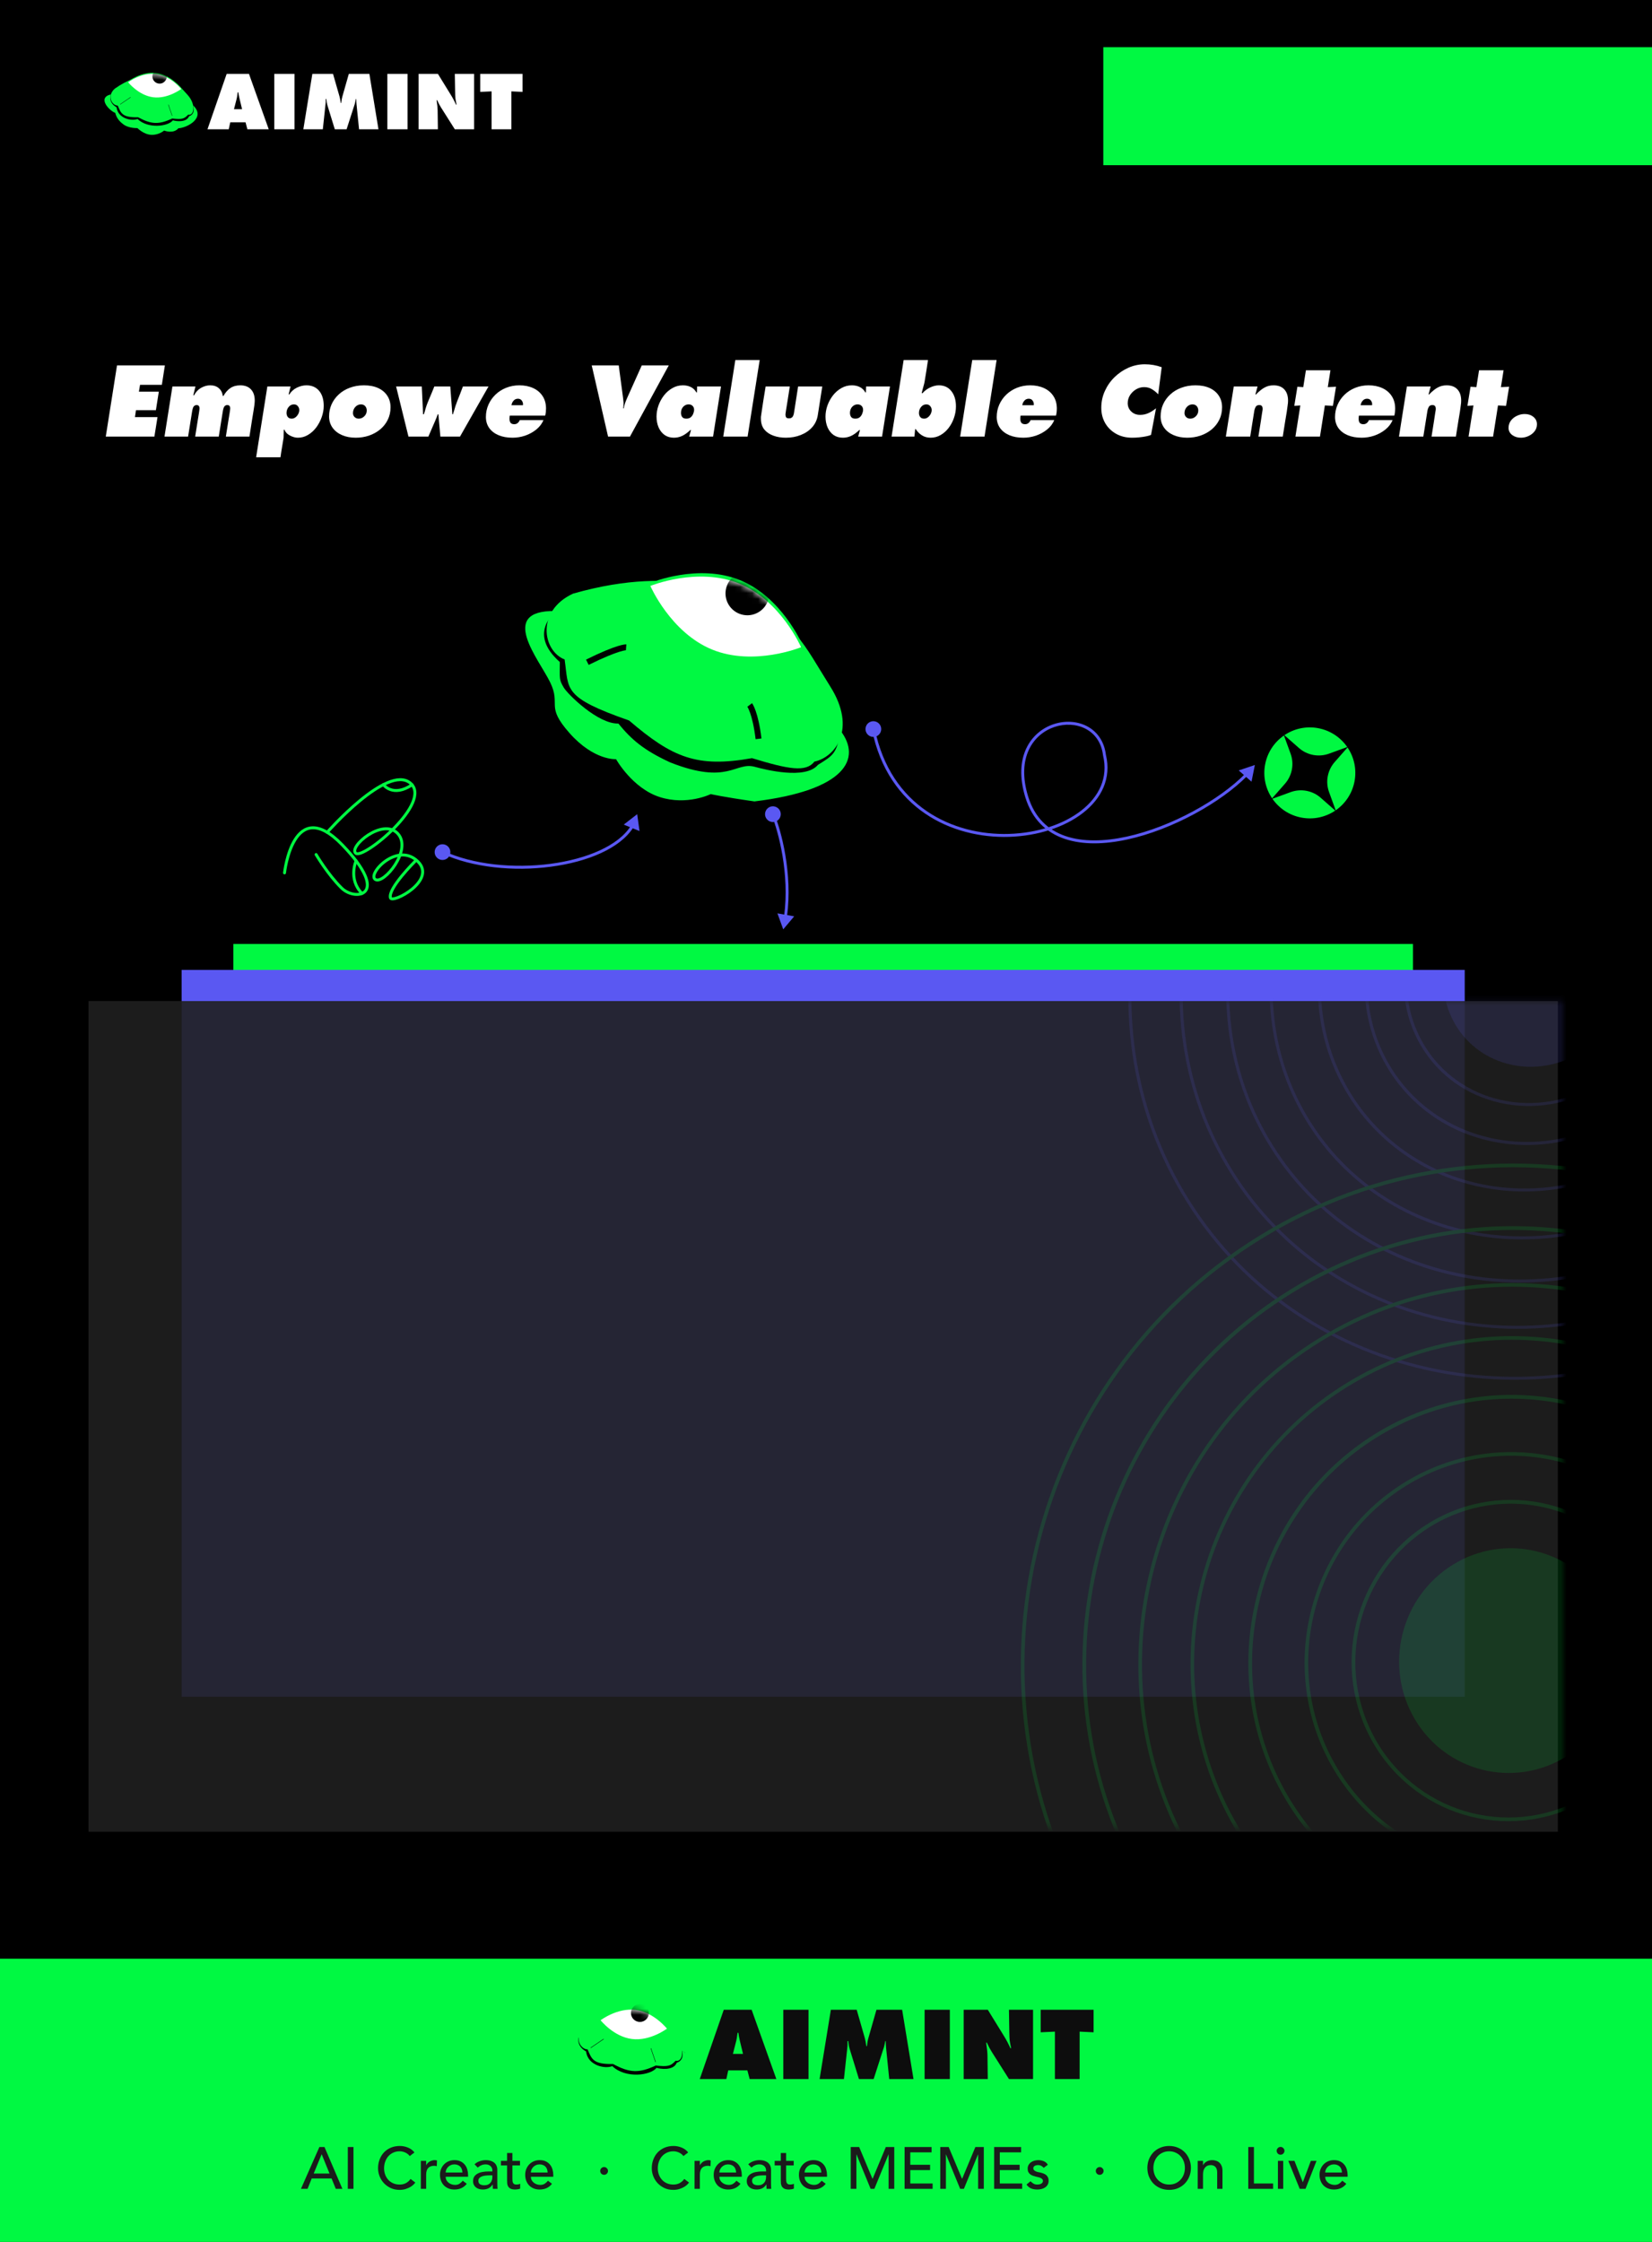 <svg width="280" height="380" viewBox="0 0 280 380" fill="none" xmlns="http://www.w3.org/2000/svg">
<g clip-path="url(#clip0_6710_33753)">
<rect width="280" height="380" fill="black"/>
<g clip-path="url(#clip1_6710_33753)">
<path d="M98.352 103.382L90.98 105.11L94.295 116.525C94.295 116.525 105.179 127.917 106.133 128.171C107.087 128.426 123.83 134.07 124.701 133.753C125.571 133.436 136.094 132.619 137.454 132.238C138.813 131.857 144.256 129.454 143.713 128.688C142.793 127.396 144.614 126.174 142.331 124.535C139.528 122.522 130.91 116.074 125.716 114.61C120.522 113.147 112.459 112.083 107.722 108.625C102.985 105.167 98.349 103.381 98.349 103.381L98.352 103.382Z" fill="black"/>
<path d="M94.065 103.564C94.575 103.57 89.105 107.104 94.885 112.213C94.87 115.128 94.748 115.177 95.557 116.548C96.216 117.666 101.356 122.75 104.806 122.639C107.032 125.355 109.069 127.136 113.581 129.223C123.45 133.123 124.616 129.069 127.923 129.973C129.651 130.446 136.513 132.195 138.629 129.646C141.224 128.029 141.837 127.761 142.449 123.837C146.083 128.569 143.38 133.949 127.875 135.839C122.583 135.091 120.464 134.599 120.464 134.599C120.464 134.599 116.461 136.587 111.816 135.1C107.17 133.612 104.415 128.68 104.415 128.68C104.415 128.68 100.699 128.96 96.535 124.264C92.371 119.567 95.147 119.564 93.246 115.65C91.344 111.737 84.332 103.449 94.065 103.566L94.065 103.564Z" fill="#00F942"/>
<path d="M126.044 101.956C124.377 101.362 115.777 95.328 97.142 100.613C90.821 103.524 91.959 110.313 95.697 111.781C96.447 116.932 95.294 118.157 106.625 122.124C114.021 128.458 118.169 130.154 127.458 128.506C133.677 130.4 136.601 130.944 138.04 129.088C141.535 128.37 145.286 123.593 140.726 116.365C136.165 109.137 134.736 105.056 126.046 101.957L126.044 101.956Z" fill="#00F942"/>
<path d="M106.123 109.721C106.123 109.721 104.848 109.625 99.55 112.251" stroke="black" stroke-miterlimit="10"/>
<path d="M127.067 119.489C127.067 119.489 128.025 120.762 128.565 125.23" stroke="black" stroke-miterlimit="10"/>
<path d="M135.927 109.129C135.927 109.129 127.93 112.403 120.876 109.535C113.822 106.667 110.383 98.741 110.383 98.741C110.383 98.741 118.379 95.467 125.433 98.335C132.487 101.203 135.927 109.129 135.927 109.129Z" fill="#00F942"/>
<path d="M135.774 109.702C135.774 109.702 127.777 112.976 120.723 110.108C113.669 107.24 110.23 99.314 110.23 99.314C110.23 99.314 118.226 96.04 125.28 98.908C132.335 101.776 135.774 109.702 135.774 109.702Z" fill="white"/>
<mask id="mask0_6710_33753" style="mask-type:luminance" maskUnits="userSpaceOnUse" x="110" y="97" width="26" height="15">
<path d="M135.774 109.702C135.774 109.702 127.777 112.976 120.723 110.108C113.669 107.24 110.23 99.314 110.23 99.314C110.23 99.314 118.226 96.04 125.28 98.908C132.335 101.776 135.774 109.702 135.774 109.702Z" fill="white"/>
</mask>
<g mask="url(#mask0_6710_33753)">
<path d="M125.718 104.163C127.695 104.69 129.724 103.516 130.251 101.541C130.778 99.565 129.603 97.537 127.626 97.009C125.649 96.482 123.619 97.656 123.092 99.631C122.566 101.607 123.741 103.635 125.718 104.163Z" fill="black"/>
</g>
</g>
<g clip-path="url(#clip2_6710_33753)">
<path d="M217.62 124.662L218.744 127.75C219.38 129.498 219.012 131.453 217.784 132.85L215.613 135.318C214.517 133.694 214.035 131.655 214.426 129.578C214.817 127.501 216.008 125.777 217.619 124.663L217.62 124.662Z" fill="#00F942"/>
<path d="M225.258 127.745C223.51 128.381 221.554 128.012 220.158 126.784L217.69 124.614C219.314 123.517 221.353 123.035 223.43 123.426C225.507 123.818 227.232 125.008 228.346 126.62L225.258 127.745Z" fill="#00F942"/>
<path d="M225.263 134.258C224.627 132.51 224.995 130.555 226.224 129.158L228.394 126.69C229.49 128.314 229.973 130.353 229.581 132.431C229.19 134.509 228 136.232 226.388 137.346L225.263 134.258Z" fill="#00F942"/>
<path d="M218.749 134.264C220.497 133.628 222.453 133.996 223.85 135.224L226.317 137.395C224.694 138.491 222.655 138.973 220.578 138.582C218.5 138.191 216.777 137 215.663 135.389L218.751 134.264L218.749 134.264Z" fill="#00F942"/>
</g>
<path d="M73.667 144.432C73.667 145.169 74.264 145.766 75 145.766C75.736 145.766 76.333 145.169 76.333 144.432C76.333 143.696 75.736 143.099 75 143.099C74.264 143.099 73.667 143.696 73.667 144.432ZM108 138L105.719 139.77L108.393 140.86L108 138ZM74.894 144.659C80.088 147.08 87.096 147.734 93.341 146.914C96.466 146.504 99.412 145.723 101.853 144.602C104.291 143.482 106.247 142.014 107.362 140.216L106.938 139.953C105.893 141.636 104.034 143.051 101.644 144.148C99.258 145.243 96.363 146.013 93.276 146.418C87.096 147.229 80.19 146.576 75.106 144.206L74.894 144.659Z" fill="#5A58F2"/>
<path d="M131.392 136.726C130.688 136.509 129.942 136.904 129.726 137.608C129.509 138.312 129.904 139.058 130.608 139.275C131.312 139.491 132.058 139.096 132.274 138.392C132.491 137.689 132.096 136.943 131.392 136.726ZM132.751 157.526L134.609 155.316L131.766 154.812L132.751 157.526ZM130.768 138.094C131.933 140.976 133.857 148.106 132.896 155.277L133.392 155.344C134.368 148.062 132.418 140.842 131.232 137.907L130.768 138.094Z" fill="#5A58F2"/>
<path d="M48.224 147.95C48.224 147.95 49.692 134.581 58.016 143.212C66.341 151.843 60.264 152.832 57.925 150.55C55.587 148.269 53.575 144.845 53.575 144.845" stroke="#00F942" stroke-width="0.5" stroke-miterlimit="10" stroke-linecap="round"/>
<path d="M55.456 141.082C55.456 141.082 65.598 129.515 69.528 132.715C73.458 135.916 61.633 145.687 60.313 144.634C58.993 143.581 64.844 138.542 67.406 141.281C69.969 144.02 65.005 149.993 63.608 149.066C62.21 148.138 67.361 142.593 70.825 146.026C74.096 149.267 66.49 153.205 66.183 152.198C65.699 150.615 70.315 146.031 70.315 146.031" stroke="#00F942" stroke-width="0.5" stroke-miterlimit="10" stroke-linecap="round"/>
<path d="M60.357 145.91C60.357 145.91 58.962 148.994 61.35 151.442" stroke="#00F942" stroke-width="0.5" stroke-miterlimit="10" stroke-linecap="round"/>
<path d="M64.979 132.996C64.979 132.996 66.576 135.225 69.843 133.026" stroke="#00F942" stroke-width="0.5" stroke-miterlimit="10" stroke-linecap="round"/>
<path d="M212.689 129.665L209.955 130.587L212.121 132.496L212.689 129.665ZM174.032 135.104L173.794 135.178L173.794 135.178L174.032 135.104ZM187.2 127.999L186.952 128.029L186.954 128.043L186.957 128.057L187.2 127.999ZM149.306 123.954C149.513 123.247 149.109 122.506 148.402 122.298C147.696 122.09 146.955 122.494 146.748 123.2C146.54 123.907 146.944 124.648 147.651 124.856C148.357 125.064 149.098 124.66 149.306 123.954ZM211.024 131.179C206.693 135.563 198.578 140.145 190.988 141.801C187.195 142.629 183.56 142.72 180.605 141.713C177.664 140.712 175.38 138.619 174.271 135.03L173.794 135.178C174.951 138.923 177.355 141.135 180.444 142.187C183.519 143.234 187.255 143.128 191.095 142.29C198.774 140.614 206.977 135.987 211.38 131.53L211.024 131.179ZM174.271 135.03C173.239 131.689 173.473 129.038 174.392 127.079C175.312 125.12 176.928 123.829 178.707 123.229C180.488 122.627 182.421 122.72 183.968 123.513C185.507 124.302 186.682 125.791 186.952 128.029L187.448 127.969C187.159 125.569 185.885 123.934 184.196 123.068C182.515 122.206 180.44 122.115 178.546 122.755C176.649 123.396 174.922 124.774 173.94 126.866C172.957 128.96 172.732 131.743 173.794 135.178L174.271 135.03ZM186.957 128.057C187.861 131.812 186.275 135.046 183.255 137.396C180.227 139.751 175.772 141.202 171.019 141.346C166.269 141.49 161.244 140.328 157.079 137.488C152.919 134.651 149.602 130.131 148.272 123.528L147.782 123.626C149.137 130.354 152.527 134.989 156.798 137.901C161.064 140.811 166.197 141.993 171.034 141.846C175.869 141.699 180.433 140.225 183.562 137.791C186.697 135.352 188.404 131.932 187.443 127.94L186.957 128.057Z" fill="#5A58F2"/>
<rect x="39.553" y="160" width="199.936" height="112.64" fill="#00F942"/>
<rect x="30.784" y="164.4" width="217.474" height="123.2" fill="#5A58F2"/>
<g filter="url(#filter0_b_6710_33753)">
<rect x="15" y="169.68" width="249.043" height="140.8" fill="#202020" fill-opacity="0.9"/>
</g>
<mask id="mask1_6710_33753" style="mask-type:alpha" maskUnits="userSpaceOnUse" x="15" y="169" width="250" height="141">
<rect x="15.877" y="169.68" width="249.123" height="140" fill="#958080" fill-opacity="0.9"/>
</mask>
<g mask="url(#mask1_6710_33753)">
<g opacity="0.15">
<path d="M226.129 107.528C193.058 127.898 181.445 170.396 200.244 202.253C219.044 234.111 261.251 243.458 294.323 223.088C327.395 202.718 339.008 160.221 320.208 128.363C301.409 96.506 259.21 87.153 226.129 107.528ZM294.074 222.665C261.244 242.887 219.354 233.602 200.697 201.986C182.04 170.37 193.554 128.181 226.384 107.96C259.214 87.739 301.098 97.014 319.76 128.639C338.422 160.263 326.898 202.436 294.068 222.657L294.074 222.665Z" fill="#5D5DF9"/>
<path d="M230.426 114.809C201.518 132.614 191.37 169.752 207.802 197.598C224.235 225.444 261.119 233.612 290.026 215.807C318.934 198.002 329.082 160.864 312.65 133.018C296.217 105.172 259.333 97.004 230.426 114.809ZM289.777 215.384C261.12 233.035 224.545 224.935 208.255 197.331C191.965 169.726 202.024 132.891 230.68 115.24C259.337 97.589 295.912 105.689 312.202 133.294C328.492 160.899 318.428 197.725 289.772 215.376L289.777 215.384Z" fill="#5D5DF9"/>
<path d="M234.33 121.427C209.21 136.899 200.382 169.177 214.667 193.382C228.951 217.588 261.003 224.687 286.132 209.209C311.26 193.732 320.079 161.459 305.795 137.253C291.51 113.047 259.458 105.949 234.33 121.427ZM285.872 208.769C260.994 224.092 229.251 217.062 215.109 193.098C200.968 169.134 209.702 137.172 234.579 121.849C259.457 106.526 291.2 113.556 305.342 137.52C319.484 161.485 310.749 193.446 285.872 208.769Z" fill="#5D5DF9"/>
<path d="M237.97 127.595C216.379 140.894 208.796 168.641 221.07 189.439C233.343 210.238 260.901 216.341 282.492 203.042C304.083 189.743 311.665 161.996 299.392 141.198C287.119 120.399 259.561 114.296 237.97 127.595ZM282.232 202.602C260.883 215.752 233.648 209.72 221.512 189.155C209.376 168.589 216.87 141.167 238.219 128.018C259.568 114.868 286.803 120.899 298.939 141.465C311.075 162.03 303.582 189.452 282.232 202.602Z" fill="#5D5DF9"/>
<path d="M242.002 134.425C224.324 145.313 218.117 168.026 228.166 185.054C238.215 202.083 260.773 207.079 278.45 196.19C296.128 185.302 302.334 162.59 292.285 145.561C282.237 128.532 259.679 123.537 242.002 134.425ZM278.201 195.768C260.765 206.507 238.525 201.574 228.619 184.787C218.713 168 224.834 145.599 242.261 134.865C259.688 124.131 281.937 129.058 291.843 145.845C301.749 162.632 295.628 185.034 278.201 195.768Z" fill="#5D5DF9"/>
<path d="M245.926 141.075C232.054 149.619 227.181 167.452 235.066 180.814C242.952 194.177 260.654 198.105 274.535 189.555C288.416 181.006 293.28 163.178 285.395 149.815C277.509 136.453 259.806 132.525 245.926 141.075ZM274.275 189.115C260.646 197.51 243.257 193.66 235.509 180.53C227.761 167.401 232.545 149.892 246.175 141.497C259.805 133.102 277.194 136.953 284.942 150.083C292.69 163.212 287.905 180.72 274.275 189.115Z" fill="#5D5DF9"/>
<path d="M249.206 146.631C238.513 153.217 234.761 166.95 240.839 177.249C246.917 187.549 260.556 190.57 271.248 183.984C281.941 177.398 285.693 163.666 279.615 153.366C273.537 143.066 259.898 140.045 249.206 146.631ZM270.999 183.561C260.557 189.993 247.227 187.041 241.292 176.982C235.356 166.924 239.024 153.503 249.466 147.071C259.907 140.64 273.237 143.592 279.172 153.65C285.108 163.709 281.44 177.13 270.999 183.561Z" fill="#5D5DF9"/>
<path d="M252.524 152.257C245.037 156.869 242.417 166.457 246.673 173.669C250.929 180.881 260.452 182.989 267.938 178.378C275.425 173.767 278.045 164.179 273.789 156.967C269.534 149.755 260.011 147.646 252.524 152.257Z" fill="#5D5DF9"/>
<path d="M213.386 209.5C174.16 233.672 161.3 285.623 184.721 325.298C208.143 364.972 259.119 377.587 298.344 353.416C337.57 329.245 350.43 277.293 327.009 237.618C303.587 197.944 252.611 185.329 213.386 209.5ZM298.034 352.889C259.095 376.884 208.503 364.355 185.253 324.97C162.002 285.586 174.764 234.032 213.703 210.037C252.642 186.043 303.228 198.561 326.478 237.946C349.728 277.33 336.966 328.884 298.027 352.879L298.034 352.889Z" fill="#00F942"/>
<path d="M218.738 218.568C184.451 239.696 173.213 285.095 193.686 319.774C214.158 354.453 258.705 365.477 292.991 344.349C327.278 323.222 338.516 277.822 318.044 243.143C297.571 208.464 253.025 197.44 218.738 218.568ZM292.68 343.823C258.691 364.768 214.518 353.836 194.223 319.458C173.928 285.08 185.072 240.061 219.061 219.116C253.051 198.172 297.224 209.103 317.519 243.481C337.813 277.86 326.67 322.878 292.68 343.823Z" fill="#00F942"/>
<path d="M223.604 226.808C193.81 245.168 184.034 284.626 201.83 314.772C219.625 344.917 258.337 354.497 288.141 336.131C317.945 317.765 327.711 278.313 309.915 248.168C292.119 218.023 253.408 208.443 223.604 226.808ZM287.817 335.583C258.311 353.766 219.973 344.278 202.354 314.434C184.736 284.589 194.408 245.517 223.915 227.335C253.421 209.152 291.759 218.64 309.378 248.484C326.996 278.329 317.324 317.401 287.817 335.583Z" fill="#00F942"/>
<path d="M228.138 234.489C202.53 250.27 194.133 284.189 209.424 310.091C224.715 335.993 257.997 344.23 283.606 328.449C309.215 312.669 317.611 278.749 302.321 252.847C287.03 226.945 253.747 218.709 228.138 234.489ZM283.283 327.901C257.961 343.505 225.068 335.365 209.949 309.753C194.829 284.142 203.127 250.619 228.449 235.016C253.771 219.412 286.664 227.552 301.783 253.164C316.903 278.775 308.605 312.298 283.283 327.901Z" fill="#00F942"/>
<path d="M233.161 242.998C212.194 255.918 205.321 283.683 217.84 304.89C230.36 326.097 257.603 332.839 278.57 319.919C299.538 306.999 306.41 279.234 293.891 258.027C281.372 236.82 254.128 230.078 233.161 242.998ZM278.26 319.393C257.579 332.136 230.72 325.48 218.378 304.574C206.036 283.668 212.815 256.283 233.485 243.546C254.154 230.809 281.025 237.459 293.366 258.365C305.708 279.271 298.929 306.656 278.26 319.393Z" fill="#00F942"/>
<path d="M238.05 251.281C221.597 261.419 216.201 283.22 226.025 299.861C235.849 316.502 257.229 321.803 273.693 311.658C290.156 301.513 295.542 279.718 285.718 263.077C275.894 246.436 254.514 241.136 238.05 251.281ZM273.369 311.11C257.203 321.071 236.202 315.874 226.55 299.523C216.897 283.172 222.195 261.769 238.361 251.807C254.527 241.846 275.528 247.043 285.181 263.394C294.834 279.745 289.536 301.148 273.369 311.11Z" fill="#00F942"/>
<path d="M242.134 258.199C229.452 266.014 225.297 282.801 232.869 295.628C240.442 308.455 256.913 312.532 269.596 304.717C282.278 296.902 286.433 280.115 278.861 267.287C271.288 254.46 254.817 250.384 242.134 258.199ZM269.285 304.19C256.9 311.822 240.802 307.838 233.407 295.312C226.012 282.785 230.073 266.378 242.458 258.747C254.843 251.115 270.941 255.099 278.336 267.625C285.731 280.152 281.67 296.559 269.285 304.19Z" fill="#00F942"/>
<path d="M246.27 265.204C237.39 270.676 234.489 282.397 239.791 291.378C245.093 300.36 256.594 303.206 265.474 297.734C274.354 292.262 277.255 280.541 271.953 271.56C266.651 262.578 255.15 259.732 246.27 265.204Z" fill="#00F942"/>
</g>
</g>
<rect width="280" height="48" transform="translate(0 332)" fill="#00F942"/>
<g clip-path="url(#clip3_6710_33753)">
<path d="M99.646 344.53L97.427 345.717L99.468 349.102C99.468 349.102 103.938 351.829 104.266 351.829C104.594 351.829 110.454 352.208 110.706 352.032C110.958 351.855 114.267 350.691 114.671 350.452C115.074 350.213 116.616 348.974 116.375 348.775C115.97 348.439 116.45 347.89 115.576 347.559C114.504 347.152 111.185 345.818 109.392 345.794C107.599 345.769 104.919 346.118 103.102 345.413C101.285 344.708 99.644 344.53 99.644 344.53H99.646Z" fill="black"/>
<path d="M98.095 345.01C98.259 344.968 97.342 346.57 99.338 347.726C99.659 350.218 102.672 350.685 103.779 350.207C106.013 352.344 110.243 351.815 111.284 350.491C111.764 350.674 114.161 351.047 114.696 349.638C115.574 349.343 115.905 348.555 115.554 347.323C118.335 349.945 114.327 352.076 112.445 352.181C111.358 353.448 109.418 352.664 109.418 352.664C109.418 352.664 108.303 353.647 106.684 353.566C105.066 353.486 103.758 352.138 103.758 352.138C103.758 352.138 101.991 352.221 100.85 351.394C99.862 350.678 99.337 349.947 99.056 348.91C97.874 348.511 95.18 345.736 98.094 345.01H98.095Z" fill="#00F942"/>
<path d="M108.414 341.699C106.46 341.699 104.28 340.088 99.02 343.744C97.24 345.221 98.268 347.332 99.595 347.374C100.277 348.964 100.492 349.933 103.906 349.843C106.697 351.365 108.299 351.433 111.14 350.109C113.095 350.31 113.637 350.261 114.514 349.291C115.736 349.622 116.28 347.166 114.36 345.072C112.364 342.892 111.633 341.701 108.413 341.701L108.414 341.699Z" fill="#00F942"/>
<path d="M113.041 343.653C113.041 343.653 110.212 345.801 107.107 345.409C104.002 345.017 101.796 342.232 101.796 342.232C101.796 342.232 104.625 340.083 107.73 340.476C110.835 340.868 113.041 343.653 113.041 343.653Z" fill="#00F942"/>
<path d="M113.041 343.851C113.041 343.851 110.212 346 107.107 345.607C104.002 345.215 101.796 342.43 101.796 342.43C101.796 342.43 104.625 340.281 107.73 340.674C110.835 341.066 113.041 343.851 113.041 343.851Z" fill="white"/>
<mask id="mask2_6710_33753" style="mask-type:luminance" maskUnits="userSpaceOnUse" x="101" y="340" width="13" height="6">
<path d="M113.041 343.853C113.041 343.853 110.212 346.002 107.107 345.609C104.001 345.217 101.795 342.432 101.795 342.432C101.795 342.432 104.624 340.283 107.729 340.676C110.835 341.068 113.041 343.853 113.041 343.853Z" fill="white"/>
</mask>
<g mask="url(#mask2_6710_33753)">
<path d="M108.462 342.716C109.303 342.716 109.984 342.035 109.984 341.194C109.984 340.353 109.303 339.672 108.462 339.672C107.621 339.672 106.94 340.353 106.94 341.194C106.94 342.035 107.621 342.716 108.462 342.716Z" fill="black"/>
</g>
<path d="M102.296 345.576L100.087 347.08L100.128 347.141L102.337 345.636L102.296 345.576Z" fill="black"/>
<path d="M110.354 347.171L110.285 347.194L111.082 349.535L111.151 349.511L110.354 347.171Z" fill="black"/>
</g>
<g clip-path="url(#clip4_6710_33753)">
<path d="M123.43 350.924L123.111 352.395H118.604L122.672 340.652H127.395L131.584 352.395H127.06L126.673 350.924H123.43ZM124.222 348.136H125.935L125.392 345.881C125.278 345.393 125.197 344.954 125.152 344.565H125.005C124.931 345.195 124.861 345.634 124.798 345.881L124.222 348.136Z" fill="#0D0D0D"/>
<path d="M132.763 352.395V340.652H137.038V352.395H132.763Z" fill="#0D0D0D"/>
<path d="M138.914 352.395L140.825 340.652H145.203L146.58 345.452C146.666 345.744 146.751 346.201 146.839 346.82H146.942C146.987 346.293 147.068 345.836 147.183 345.452L148.551 340.652H152.905L154.831 352.395H150.718L150.185 347.13C150.151 346.781 150.131 346.39 150.124 345.96H150.047C149.951 346.471 149.879 346.804 149.831 346.959L148.076 352.395H145.581L143.997 347.243C143.912 346.968 143.84 346.541 143.781 345.96H143.653C143.657 346.426 143.653 346.734 143.635 346.889L143.041 352.395H138.912H138.914Z" fill="#0D0D0D"/>
<path d="M156.714 352.395V340.652H160.989V352.395H156.714Z" fill="#0D0D0D"/>
<path d="M163.338 352.395V340.652H167.424L170.151 345.083C170.587 345.787 170.954 346.482 171.251 347.164H171.379C171.247 346.568 171.163 346.118 171.13 345.814C171.1 345.551 171.08 345.071 171.069 344.376L171.008 340.652H175.094V352.395H171.008L168.074 347.758C167.811 347.346 167.541 346.835 167.266 346.226H167.145C167.289 347.173 167.363 347.895 167.368 348.395L167.419 352.395H163.333H163.338Z" fill="#0D0D0D"/>
<path d="M178.798 352.395V344.36L176.388 344.473V340.652H185.352V344.473L182.987 344.36V352.395H178.798Z" fill="#0D0D0D"/>
</g>
<path d="M55.85 368.41L54.53 365.16H54.51L53.17 368.41H55.85ZM54.13 363.92H55L58.03 371H56.91L56.2 369.25H52.83L52.13 371H51.01L54.13 363.92ZM58.951 363.92H59.911V371H58.951V363.92ZM69.447 365.45C69.247 365.19 68.994 364.99 68.687 364.85C68.381 364.71 68.064 364.64 67.737 364.64C67.337 364.64 66.974 364.717 66.647 364.87C66.327 365.017 66.051 365.22 65.817 365.48C65.591 365.74 65.414 366.047 65.287 366.4C65.161 366.747 65.097 367.12 65.097 367.52C65.097 367.893 65.157 368.247 65.277 368.58C65.397 368.913 65.571 369.207 65.797 369.46C66.024 369.713 66.301 369.913 66.627 370.06C66.954 370.207 67.324 370.28 67.737 370.28C68.144 370.28 68.501 370.197 68.807 370.03C69.114 369.863 69.374 369.63 69.587 369.33L70.397 369.94C70.344 370.013 70.251 370.12 70.117 370.26C69.984 370.393 69.807 370.53 69.587 370.67C69.367 370.803 69.101 370.92 68.787 371.02C68.481 371.127 68.124 371.18 67.717 371.18C67.157 371.18 66.651 371.073 66.197 370.86C65.751 370.647 65.367 370.367 65.047 370.02C64.734 369.673 64.494 369.283 64.327 368.85C64.161 368.41 64.077 367.967 64.077 367.52C64.077 366.973 64.167 366.47 64.347 366.01C64.527 365.543 64.777 365.143 65.097 364.81C65.424 364.47 65.814 364.207 66.267 364.02C66.721 363.833 67.221 363.74 67.767 363.74C68.234 363.74 68.691 363.83 69.137 364.01C69.591 364.19 69.961 364.467 70.247 364.84L69.447 365.45ZM71.328 366.26H72.228V366.99H72.248C72.308 366.863 72.388 366.75 72.488 366.65C72.588 366.543 72.698 366.453 72.818 366.38C72.945 366.307 73.082 366.25 73.228 366.21C73.375 366.163 73.522 366.14 73.668 366.14C73.815 366.14 73.948 366.16 74.068 366.2L74.028 367.17C73.955 367.15 73.882 367.133 73.808 367.12C73.735 367.107 73.662 367.1 73.588 367.1C73.148 367.1 72.812 367.223 72.578 367.47C72.345 367.717 72.228 368.1 72.228 368.62V371H71.328V366.26ZM78.374 368.24C78.367 368.04 78.334 367.857 78.274 367.69C78.221 367.523 78.137 367.38 78.024 367.26C77.91 367.133 77.767 367.037 77.594 366.97C77.427 366.897 77.231 366.86 77.004 366.86C76.784 366.86 76.581 366.903 76.394 366.99C76.214 367.07 76.061 367.177 75.934 367.31C75.807 367.443 75.707 367.593 75.634 367.76C75.567 367.92 75.534 368.08 75.534 368.24H78.374ZM75.534 368.96C75.534 369.167 75.577 369.357 75.664 369.53C75.757 369.697 75.877 369.84 76.024 369.96C76.171 370.08 76.341 370.173 76.534 370.24C76.727 370.307 76.927 370.34 77.134 370.34C77.414 370.34 77.657 370.277 77.864 370.15C78.07 370.017 78.26 369.843 78.434 369.63L79.114 370.15C78.614 370.797 77.914 371.12 77.014 371.12C76.641 371.12 76.3 371.057 75.994 370.93C75.694 370.803 75.437 370.63 75.224 370.41C75.017 370.183 74.857 369.92 74.744 369.62C74.63 369.313 74.574 368.983 74.574 368.63C74.574 368.277 74.634 367.95 74.754 367.65C74.88 367.343 75.05 367.08 75.264 366.86C75.484 366.633 75.744 366.457 76.044 366.33C76.344 366.203 76.671 366.14 77.024 366.14C77.444 366.14 77.797 366.213 78.084 366.36C78.377 366.507 78.617 366.7 78.804 366.94C78.99 367.173 79.124 367.44 79.204 367.74C79.29 368.033 79.334 368.333 79.334 368.64V368.96H75.534ZM82.971 368.72C82.757 368.72 82.537 368.733 82.311 368.76C82.091 368.78 81.887 368.823 81.701 368.89C81.52 368.957 81.371 369.05 81.251 369.17C81.137 369.29 81.081 369.443 81.081 369.63C81.081 369.903 81.171 370.1 81.35 370.22C81.537 370.34 81.787 370.4 82.1 370.4C82.347 370.4 82.557 370.36 82.731 370.28C82.904 370.193 83.044 370.083 83.15 369.95C83.257 369.817 83.334 369.67 83.38 369.51C83.427 369.343 83.451 369.18 83.451 369.02V368.72H82.971ZM80.43 366.84C80.684 366.607 80.977 366.433 81.311 366.32C81.644 366.2 81.977 366.14 82.311 366.14C82.657 366.14 82.954 366.183 83.201 366.27C83.454 366.357 83.66 366.473 83.82 366.62C83.981 366.767 84.097 366.937 84.171 367.13C84.251 367.317 84.29 367.513 84.29 367.72V370.14C84.29 370.307 84.294 370.46 84.3 370.6C84.307 370.74 84.317 370.873 84.331 371H83.531C83.51 370.76 83.501 370.52 83.501 370.28H83.481C83.281 370.587 83.044 370.803 82.77 370.93C82.497 371.057 82.18 371.12 81.82 371.12C81.6 371.12 81.391 371.09 81.191 371.03C80.99 370.97 80.814 370.88 80.66 370.76C80.514 370.64 80.397 370.493 80.311 370.32C80.224 370.14 80.18 369.933 80.18 369.7C80.18 369.393 80.247 369.137 80.38 368.93C80.52 368.723 80.707 368.557 80.941 368.43C81.18 368.297 81.457 368.203 81.77 368.15C82.091 368.09 82.43 368.06 82.79 368.06H83.451V367.86C83.451 367.74 83.427 367.62 83.38 367.5C83.334 367.38 83.264 367.273 83.171 367.18C83.077 367.08 82.96 367.003 82.82 366.95C82.68 366.89 82.514 366.86 82.32 366.86C82.147 366.86 81.994 366.877 81.861 366.91C81.734 366.943 81.617 366.987 81.51 367.04C81.404 367.087 81.307 367.143 81.221 367.21C81.134 367.277 81.05 367.34 80.971 367.4L80.43 366.84ZM88.136 367.04H86.846V369.19C86.846 369.323 86.849 369.457 86.856 369.59C86.863 369.717 86.886 369.833 86.926 369.94C86.973 370.04 87.039 370.123 87.126 370.19C87.219 370.25 87.353 370.28 87.526 370.28C87.633 370.28 87.743 370.27 87.856 370.25C87.969 370.23 88.073 370.193 88.166 370.14V370.96C88.059 371.02 87.919 371.06 87.746 371.08C87.579 371.107 87.449 371.12 87.356 371.12C87.009 371.12 86.739 371.073 86.546 370.98C86.359 370.88 86.219 370.753 86.126 370.6C86.039 370.447 85.986 370.277 85.966 370.09C85.953 369.897 85.946 369.703 85.946 369.51V367.04H84.906V366.26H85.946V364.93H86.846V366.26H88.136V367.04ZM92.817 368.24C92.811 368.04 92.777 367.857 92.717 367.69C92.664 367.523 92.581 367.38 92.467 367.26C92.354 367.133 92.21 367.037 92.037 366.97C91.871 366.897 91.674 366.86 91.447 366.86C91.227 366.86 91.024 366.903 90.837 366.99C90.657 367.07 90.504 367.177 90.377 367.31C90.251 367.443 90.15 367.593 90.077 367.76C90.01 367.92 89.977 368.08 89.977 368.24H92.817ZM89.977 368.96C89.977 369.167 90.02 369.357 90.107 369.53C90.201 369.697 90.32 369.84 90.467 369.96C90.614 370.08 90.784 370.173 90.977 370.24C91.171 370.307 91.371 370.34 91.577 370.34C91.857 370.34 92.1 370.277 92.307 370.15C92.514 370.017 92.704 369.843 92.877 369.63L93.557 370.15C93.057 370.797 92.357 371.12 91.457 371.12C91.084 371.12 90.744 371.057 90.437 370.93C90.137 370.803 89.88 370.63 89.667 370.41C89.46 370.183 89.3 369.92 89.187 369.62C89.074 369.313 89.017 368.983 89.017 368.63C89.017 368.277 89.077 367.95 89.197 367.65C89.324 367.343 89.494 367.08 89.707 366.86C89.927 366.633 90.187 366.457 90.487 366.33C90.787 366.203 91.114 366.14 91.467 366.14C91.887 366.14 92.24 366.213 92.527 366.36C92.82 366.507 93.061 366.7 93.247 366.94C93.434 367.173 93.567 367.44 93.647 367.74C93.734 368.033 93.777 368.333 93.777 368.64V368.96H89.977Z" fill="#1B1B1B"/>
<path d="M101.73 367.97C101.73 367.79 101.793 367.637 101.92 367.51C102.053 367.377 102.21 367.31 102.39 367.31C102.57 367.31 102.723 367.377 102.85 367.51C102.983 367.637 103.05 367.79 103.05 367.97C103.05 368.15 102.983 368.307 102.85 368.44C102.723 368.567 102.57 368.63 102.39 368.63C102.21 368.63 102.053 368.567 101.92 368.44C101.793 368.307 101.73 368.15 101.73 367.97Z" fill="#1B1B1B"/>
<path d="M115.84 365.45C115.64 365.19 115.387 364.99 115.08 364.85C114.773 364.71 114.457 364.64 114.13 364.64C113.73 364.64 113.367 364.717 113.04 364.87C112.72 365.017 112.443 365.22 112.21 365.48C111.983 365.74 111.807 366.047 111.68 366.4C111.553 366.747 111.49 367.12 111.49 367.52C111.49 367.893 111.55 368.247 111.67 368.58C111.79 368.913 111.963 369.207 112.19 369.46C112.417 369.713 112.693 369.913 113.02 370.06C113.347 370.207 113.717 370.28 114.13 370.28C114.537 370.28 114.893 370.197 115.2 370.03C115.507 369.863 115.767 369.63 115.98 369.33L116.79 369.94C116.737 370.013 116.643 370.12 116.51 370.26C116.377 370.393 116.2 370.53 115.98 370.67C115.76 370.803 115.493 370.92 115.18 371.02C114.873 371.127 114.517 371.18 114.11 371.18C113.55 371.18 113.043 371.073 112.59 370.86C112.143 370.647 111.76 370.367 111.44 370.02C111.127 369.673 110.887 369.283 110.72 368.85C110.553 368.41 110.47 367.967 110.47 367.52C110.47 366.973 110.56 366.47 110.74 366.01C110.92 365.543 111.17 365.143 111.49 364.81C111.817 364.47 112.207 364.207 112.66 364.02C113.113 363.833 113.613 363.74 114.16 363.74C114.627 363.74 115.083 363.83 115.53 364.01C115.983 364.19 116.353 364.467 116.64 364.84L115.84 365.45ZM117.721 366.26H118.621V366.99H118.641C118.701 366.863 118.781 366.75 118.881 366.65C118.981 366.543 119.091 366.453 119.211 366.38C119.338 366.307 119.474 366.25 119.621 366.21C119.768 366.163 119.914 366.14 120.061 366.14C120.208 366.14 120.341 366.16 120.461 366.2L120.421 367.17C120.348 367.15 120.274 367.133 120.201 367.12C120.128 367.107 120.054 367.1 119.981 367.1C119.541 367.1 119.204 367.223 118.971 367.47C118.738 367.717 118.621 368.1 118.621 368.62V371H117.721V366.26ZM124.766 368.24C124.76 368.04 124.726 367.857 124.666 367.69C124.613 367.523 124.53 367.38 124.416 367.26C124.303 367.133 124.16 367.037 123.986 366.97C123.82 366.897 123.623 366.86 123.396 366.86C123.176 366.86 122.973 366.903 122.786 366.99C122.606 367.07 122.453 367.177 122.326 367.31C122.2 367.443 122.1 367.593 122.026 367.76C121.96 367.92 121.926 368.08 121.926 368.24H124.766ZM121.926 368.96C121.926 369.167 121.97 369.357 122.056 369.53C122.15 369.697 122.27 369.84 122.416 369.96C122.563 370.08 122.733 370.173 122.926 370.24C123.12 370.307 123.32 370.34 123.526 370.34C123.806 370.34 124.05 370.277 124.256 370.15C124.463 370.017 124.653 369.843 124.826 369.63L125.506 370.15C125.006 370.797 124.306 371.12 123.406 371.12C123.033 371.12 122.693 371.057 122.386 370.93C122.086 370.803 121.83 370.63 121.616 370.41C121.41 370.183 121.25 369.92 121.136 369.62C121.023 369.313 120.966 368.983 120.966 368.63C120.966 368.277 121.026 367.95 121.146 367.65C121.273 367.343 121.443 367.08 121.656 366.86C121.876 366.633 122.136 366.457 122.436 366.33C122.736 366.203 123.063 366.14 123.416 366.14C123.836 366.14 124.19 366.213 124.476 366.36C124.77 366.507 125.01 366.7 125.196 366.94C125.383 367.173 125.516 367.44 125.596 367.74C125.683 368.033 125.726 368.333 125.726 368.64V368.96H121.926ZM129.363 368.72C129.15 368.72 128.93 368.733 128.703 368.76C128.483 368.78 128.28 368.823 128.093 368.89C127.913 368.957 127.763 369.05 127.643 369.17C127.53 369.29 127.473 369.443 127.473 369.63C127.473 369.903 127.563 370.1 127.743 370.22C127.93 370.34 128.18 370.4 128.493 370.4C128.74 370.4 128.95 370.36 129.123 370.28C129.296 370.193 129.436 370.083 129.543 369.95C129.65 369.817 129.726 369.67 129.773 369.51C129.82 369.343 129.843 369.18 129.843 369.02V368.72H129.363ZM126.823 366.84C127.076 366.607 127.37 366.433 127.703 366.32C128.036 366.2 128.37 366.14 128.703 366.14C129.05 366.14 129.346 366.183 129.593 366.27C129.846 366.357 130.053 366.473 130.213 366.62C130.373 366.767 130.49 366.937 130.563 367.13C130.643 367.317 130.683 367.513 130.683 367.72V370.14C130.683 370.307 130.686 370.46 130.693 370.6C130.7 370.74 130.71 370.873 130.723 371H129.923C129.903 370.76 129.893 370.52 129.893 370.28H129.873C129.673 370.587 129.436 370.803 129.163 370.93C128.89 371.057 128.573 371.12 128.213 371.12C127.993 371.12 127.783 371.09 127.583 371.03C127.383 370.97 127.206 370.88 127.053 370.76C126.906 370.64 126.79 370.493 126.703 370.32C126.616 370.14 126.573 369.933 126.573 369.7C126.573 369.393 126.64 369.137 126.773 368.93C126.913 368.723 127.1 368.557 127.333 368.43C127.573 368.297 127.85 368.203 128.163 368.15C128.483 368.09 128.823 368.06 129.183 368.06H129.843V367.86C129.843 367.74 129.82 367.62 129.773 367.5C129.726 367.38 129.656 367.273 129.563 367.18C129.47 367.08 129.353 367.003 129.213 366.95C129.073 366.89 128.906 366.86 128.713 366.86C128.54 366.86 128.386 366.877 128.253 366.91C128.126 366.943 128.01 366.987 127.903 367.04C127.796 367.087 127.7 367.143 127.613 367.21C127.526 367.277 127.443 367.34 127.363 367.4L126.823 366.84ZM134.529 367.04H133.239V369.19C133.239 369.323 133.242 369.457 133.249 369.59C133.255 369.717 133.279 369.833 133.319 369.94C133.365 370.04 133.432 370.123 133.519 370.19C133.612 370.25 133.745 370.28 133.919 370.28C134.025 370.28 134.135 370.27 134.249 370.25C134.362 370.23 134.465 370.193 134.559 370.14V370.96C134.452 371.02 134.312 371.06 134.139 371.08C133.972 371.107 133.842 371.12 133.749 371.12C133.402 371.12 133.132 371.073 132.939 370.98C132.752 370.88 132.612 370.753 132.519 370.6C132.432 370.447 132.379 370.277 132.359 370.09C132.345 369.897 132.339 369.703 132.339 369.51V367.04H131.299V366.26H132.339V364.93H133.239V366.26H134.529V367.04ZM139.21 368.24C139.203 368.04 139.17 367.857 139.11 367.69C139.056 367.523 138.973 367.38 138.86 367.26C138.746 367.133 138.603 367.037 138.43 366.97C138.263 366.897 138.066 366.86 137.84 366.86C137.62 366.86 137.416 366.903 137.23 366.99C137.05 367.07 136.896 367.177 136.77 367.31C136.643 367.443 136.543 367.593 136.47 367.76C136.403 367.92 136.37 368.08 136.37 368.24H139.21ZM136.37 368.96C136.37 369.167 136.413 369.357 136.5 369.53C136.593 369.697 136.713 369.84 136.86 369.96C137.006 370.08 137.176 370.173 137.37 370.24C137.563 370.307 137.763 370.34 137.97 370.34C138.25 370.34 138.493 370.277 138.7 370.15C138.906 370.017 139.096 369.843 139.27 369.63L139.95 370.15C139.45 370.797 138.75 371.12 137.85 371.12C137.476 371.12 137.136 371.057 136.83 370.93C136.53 370.803 136.273 370.63 136.06 370.41C135.853 370.183 135.693 369.92 135.58 369.62C135.466 369.313 135.41 368.983 135.41 368.63C135.41 368.277 135.47 367.95 135.59 367.65C135.716 367.343 135.886 367.08 136.1 366.86C136.32 366.633 136.58 366.457 136.88 366.33C137.18 366.203 137.506 366.14 137.86 366.14C138.28 366.14 138.633 366.213 138.92 366.36C139.213 366.507 139.453 366.7 139.64 366.94C139.826 367.173 139.96 367.44 140.04 367.74C140.126 368.033 140.17 368.333 140.17 368.64V368.96H136.37ZM144.19 363.92H145.62L147.87 369.28H147.91L150.14 363.92H151.57V371H150.61V365.18H150.59L148.2 371H147.56L145.17 365.18H145.15V371H144.19V363.92ZM153.322 363.92H157.892V364.82H154.282V366.93H157.642V367.83H154.282V370.1H158.072V371H153.322V363.92ZM159.365 363.92H160.795L163.045 369.28H163.085L165.315 363.92H166.745V371H165.785V365.18H165.765L163.375 371H162.735L160.345 365.18H160.325V371H159.365V363.92ZM168.498 363.92H173.068V364.82H169.458V366.93H172.818V367.83H169.458V370.1H173.248V371H168.498V363.92ZM176.901 367.45C176.795 367.317 176.661 367.207 176.501 367.12C176.348 367.027 176.158 366.98 175.931 366.98C175.718 366.98 175.531 367.027 175.371 367.12C175.218 367.207 175.141 367.337 175.141 367.51C175.141 367.65 175.185 367.763 175.271 367.85C175.365 367.937 175.471 368.007 175.591 368.06C175.718 368.113 175.851 368.153 175.991 368.18C176.131 368.207 176.251 368.23 176.351 368.25C176.545 368.297 176.725 368.353 176.891 368.42C177.065 368.487 177.211 368.573 177.331 368.68C177.458 368.787 177.555 368.917 177.621 369.07C177.695 369.223 177.731 369.41 177.731 369.63C177.731 369.897 177.675 370.127 177.561 370.32C177.448 370.507 177.301 370.66 177.121 370.78C176.941 370.9 176.735 370.987 176.501 371.04C176.275 371.093 176.045 371.12 175.811 371.12C175.418 371.12 175.071 371.06 174.771 370.94C174.478 370.82 174.215 370.6 173.981 370.28L174.661 369.72C174.808 369.867 174.971 369.997 175.151 370.11C175.331 370.223 175.551 370.28 175.811 370.28C175.925 370.28 176.038 370.27 176.151 370.25C176.271 370.223 176.375 370.187 176.461 370.14C176.555 370.087 176.628 370.023 176.681 369.95C176.741 369.87 176.771 369.78 176.771 369.68C176.771 369.547 176.728 369.437 176.641 369.35C176.561 369.263 176.461 369.197 176.341 369.15C176.228 369.097 176.105 369.057 175.971 369.03C175.845 368.997 175.731 368.97 175.631 368.95C175.438 368.903 175.255 368.85 175.081 368.79C174.908 368.73 174.755 368.65 174.621 368.55C174.488 368.45 174.381 368.323 174.301 368.17C174.221 368.017 174.181 367.827 174.181 367.6C174.181 367.353 174.231 367.14 174.331 366.96C174.438 366.773 174.575 366.62 174.741 366.5C174.915 366.38 175.108 366.29 175.321 366.23C175.541 366.17 175.761 366.14 175.981 366.14C176.301 366.14 176.608 366.2 176.901 366.32C177.195 366.44 177.428 366.64 177.601 366.92L176.901 367.45Z" fill="#1B1B1B"/>
<path d="M185.73 367.97C185.73 367.79 185.793 367.637 185.92 367.51C186.053 367.377 186.21 367.31 186.39 367.31C186.57 367.31 186.723 367.377 186.85 367.51C186.983 367.637 187.05 367.79 187.05 367.97C187.05 368.15 186.983 368.307 186.85 368.44C186.723 368.567 186.57 368.63 186.39 368.63C186.21 368.63 186.053 368.567 185.92 368.44C185.793 368.307 185.73 368.15 185.73 367.97Z" fill="#1B1B1B"/>
<path d="M198.16 370.28C198.567 370.28 198.933 370.207 199.26 370.06C199.587 369.907 199.867 369.703 200.1 369.45C200.333 369.197 200.513 368.9 200.64 368.56C200.767 368.213 200.83 367.847 200.83 367.46C200.83 367.073 200.767 366.71 200.64 366.37C200.513 366.023 200.333 365.723 200.1 365.47C199.867 365.217 199.587 365.017 199.26 364.87C198.933 364.717 198.567 364.64 198.16 364.64C197.753 364.64 197.387 364.717 197.06 364.87C196.733 365.017 196.453 365.217 196.22 365.47C195.987 365.723 195.807 366.023 195.68 366.37C195.553 366.71 195.49 367.073 195.49 367.46C195.49 367.847 195.553 368.213 195.68 368.56C195.807 368.9 195.987 369.197 196.22 369.45C196.453 369.703 196.733 369.907 197.06 370.06C197.387 370.207 197.753 370.28 198.16 370.28ZM198.16 371.18C197.62 371.18 197.123 371.087 196.67 370.9C196.217 370.707 195.827 370.443 195.5 370.11C195.18 369.777 194.927 369.383 194.74 368.93C194.56 368.477 194.47 367.987 194.47 367.46C194.47 366.933 194.56 366.443 194.74 365.99C194.927 365.537 195.18 365.143 195.5 364.81C195.827 364.477 196.217 364.217 196.67 364.03C197.123 363.837 197.62 363.74 198.16 363.74C198.7 363.74 199.197 363.837 199.65 364.03C200.103 364.217 200.49 364.477 200.81 364.81C201.137 365.143 201.39 365.537 201.57 365.99C201.757 366.443 201.85 366.933 201.85 367.46C201.85 367.987 201.757 368.477 201.57 368.93C201.39 369.383 201.137 369.777 200.81 370.11C200.49 370.443 200.103 370.707 199.65 370.9C199.197 371.087 198.7 371.18 198.16 371.18ZM203 366.26H203.9V366.99H203.92C204.034 366.737 204.23 366.533 204.51 366.38C204.79 366.22 205.114 366.14 205.48 366.14C205.707 366.14 205.924 366.177 206.13 366.25C206.344 366.317 206.527 366.423 206.68 366.57C206.84 366.717 206.967 366.907 207.06 367.14C207.154 367.367 207.2 367.637 207.2 367.95V371H206.3V368.2C206.3 367.98 206.27 367.793 206.21 367.64C206.15 367.48 206.07 367.353 205.97 367.26C205.87 367.16 205.754 367.09 205.62 367.05C205.494 367.003 205.36 366.98 205.22 366.98C205.034 366.98 204.86 367.01 204.7 367.07C204.54 367.13 204.4 367.227 204.28 367.36C204.16 367.487 204.067 367.65 204 367.85C203.934 368.05 203.9 368.287 203.9 368.56V371H203V366.26ZM211.57 363.92H212.53V370.1H215.78V371H211.57V363.92ZM216.386 364.56C216.386 364.38 216.449 364.227 216.576 364.1C216.709 363.967 216.866 363.9 217.046 363.9C217.226 363.9 217.379 363.967 217.506 364.1C217.639 364.227 217.706 364.38 217.706 364.56C217.706 364.74 217.639 364.897 217.506 365.03C217.379 365.157 217.226 365.22 217.046 365.22C216.866 365.22 216.709 365.157 216.576 365.03C216.449 364.897 216.386 364.74 216.386 364.56ZM216.596 366.26H217.496V371H216.596V366.26ZM218.358 366.26H219.398L220.818 369.89L222.178 366.26H223.138L221.278 371H220.288L218.358 366.26ZM227.448 368.24C227.441 368.04 227.408 367.857 227.348 367.69C227.295 367.523 227.211 367.38 227.098 367.26C226.985 367.133 226.841 367.037 226.668 366.97C226.501 366.897 226.305 366.86 226.078 366.86C225.858 366.86 225.655 366.903 225.468 366.99C225.288 367.07 225.135 367.177 225.008 367.31C224.881 367.443 224.781 367.593 224.708 367.76C224.641 367.92 224.608 368.08 224.608 368.24H227.448ZM224.608 368.96C224.608 369.167 224.651 369.357 224.738 369.53C224.831 369.697 224.951 369.84 225.098 369.96C225.245 370.08 225.415 370.173 225.608 370.24C225.801 370.307 226.001 370.34 226.208 370.34C226.488 370.34 226.731 370.277 226.938 370.15C227.145 370.017 227.335 369.843 227.508 369.63L228.188 370.15C227.688 370.797 226.988 371.12 226.088 371.12C225.715 371.12 225.375 371.057 225.068 370.93C224.768 370.803 224.511 370.63 224.298 370.41C224.091 370.183 223.931 369.92 223.818 369.62C223.705 369.313 223.648 368.983 223.648 368.63C223.648 368.277 223.708 367.95 223.828 367.65C223.955 367.343 224.125 367.08 224.338 366.86C224.558 366.633 224.818 366.457 225.118 366.33C225.418 366.203 225.745 366.14 226.098 366.14C226.518 366.14 226.871 366.213 227.158 366.36C227.451 366.507 227.691 366.7 227.878 366.94C228.065 367.173 228.198 367.44 228.278 367.74C228.365 368.033 228.408 368.333 228.408 368.64V368.96H224.608Z" fill="#1B1B1B"/>
<path d="M19.832 61.936H27.944L27.432 65.232H23.736L23.544 66.384H26.92L26.424 69.52H23.048L22.872 70.704H26.696L26.168 74H17.928L19.832 61.936ZM37.768 67.12H37.864C38.206 66.523 38.6 66.075 39.048 65.776C39.507 65.467 40.067 65.312 40.728 65.312C41.507 65.312 42.11 65.541 42.536 66C42.963 66.448 43.176 67.083 43.176 67.904C43.176 68.011 43.171 68.117 43.16 68.224C43.16 68.331 43.144 68.491 43.112 68.704C43.08 68.917 43.032 69.232 42.968 69.648C42.904 70.053 42.814 70.608 42.696 71.312C42.59 72.016 42.451 72.912 42.28 74H38.28C38.462 72.88 38.6 72.005 38.696 71.376C38.803 70.747 38.878 70.288 38.92 70C38.963 69.701 38.99 69.509 39 69.424C39.011 69.328 39.016 69.264 39.016 69.232C39.016 68.848 38.851 68.656 38.52 68.656C38.339 68.656 38.184 68.725 38.056 68.864C37.928 69.003 37.827 69.312 37.752 69.792L37.08 74H33.08C33.262 72.88 33.4 72.005 33.496 71.376C33.603 70.747 33.678 70.288 33.72 70C33.763 69.701 33.79 69.509 33.8 69.424C33.811 69.328 33.816 69.264 33.816 69.232C33.816 68.848 33.651 68.656 33.32 68.656C33.15 68.656 32.995 68.725 32.856 68.864C32.728 69.003 32.627 69.312 32.552 69.792L31.88 74H27.88L29.224 65.504H33.128L32.76 67.008H32.888C33.176 66.453 33.571 66.032 34.072 65.744C34.584 65.456 35.102 65.312 35.624 65.312C36.232 65.312 36.718 65.472 37.08 65.792C37.454 66.101 37.683 66.544 37.768 67.12ZM54.868 68.784C54.868 69.413 54.756 70.048 54.532 70.688C54.308 71.328 53.999 71.915 53.604 72.448C53.21 72.971 52.746 73.392 52.212 73.712C51.679 74.032 51.108 74.192 50.5 74.192C50.18 74.192 49.86 74.128 49.54 74C49.22 73.883 48.938 73.723 48.692 73.52C48.458 73.307 48.298 73.077 48.212 72.832H48.1C48.1 73.003 48.095 73.205 48.084 73.44C48.074 73.664 48.068 73.909 48.068 74.176C48.068 74.208 48.047 74.341 48.004 74.576C47.972 74.821 47.924 75.115 47.86 75.456C47.807 75.797 47.748 76.149 47.684 76.512C47.631 76.885 47.583 77.216 47.54 77.504H43.412L45.316 65.504H49.252L48.916 66.848H49.044C49.354 66.357 49.775 65.979 50.308 65.712C50.852 65.445 51.396 65.312 51.94 65.312C52.847 65.312 53.562 65.621 54.084 66.24C54.607 66.859 54.868 67.707 54.868 68.784ZM49.444 70.96C49.679 70.96 49.892 70.885 50.084 70.736C50.276 70.587 50.431 70.4 50.548 70.176C50.666 69.952 50.724 69.728 50.724 69.504C50.724 69.259 50.644 69.04 50.484 68.848C50.335 68.645 50.111 68.544 49.812 68.544C49.45 68.544 49.151 68.693 48.916 68.992C48.682 69.28 48.564 69.616 48.564 70C48.564 70.256 48.634 70.48 48.772 70.672C48.911 70.864 49.135 70.96 49.444 70.96ZM66.193 69.04C66.193 69.819 66.033 70.528 65.713 71.168C65.404 71.797 64.972 72.341 64.417 72.8C63.873 73.248 63.244 73.595 62.529 73.84C61.825 74.075 61.079 74.192 60.289 74.192C59.415 74.192 58.636 74.043 57.953 73.744C57.271 73.445 56.737 73.024 56.353 72.48C55.969 71.936 55.777 71.301 55.777 70.576C55.777 69.851 55.916 69.173 56.193 68.544C56.481 67.904 56.887 67.344 57.409 66.864C57.932 66.373 58.556 65.995 59.281 65.728C60.007 65.451 60.812 65.312 61.697 65.312C62.625 65.312 63.425 65.467 64.097 65.776C64.769 66.085 65.287 66.523 65.649 67.088C66.012 67.643 66.193 68.293 66.193 69.04ZM60.801 70.96C61.164 70.96 61.479 70.827 61.745 70.56C62.023 70.293 62.161 69.963 62.161 69.568C62.161 69.291 62.076 69.051 61.905 68.848C61.735 68.645 61.489 68.544 61.169 68.544C60.807 68.544 60.492 68.688 60.225 68.976C59.959 69.264 59.825 69.611 59.825 70.016C59.825 70.283 59.916 70.507 60.097 70.688C60.279 70.869 60.513 70.96 60.801 70.96ZM67.135 65.504H71.487L71.711 70.224H71.839C71.957 69.883 72.047 69.584 72.111 69.328C72.186 69.061 72.245 68.875 72.287 68.768C72.319 68.672 72.383 68.501 72.479 68.256C72.586 68.011 72.703 67.728 72.831 67.408C72.97 67.077 73.109 66.747 73.247 66.416C73.386 66.075 73.509 65.771 73.615 65.504H76.319L76.671 70.224H76.767C76.853 69.979 76.927 69.744 76.991 69.52C77.055 69.285 77.125 69.051 77.199 68.816C77.274 68.603 77.381 68.309 77.519 67.936C77.669 67.552 77.829 67.147 77.999 66.72C78.17 66.283 78.325 65.877 78.463 65.504H82.799L77.967 74H74.639L74.303 70.224H74.191C74.117 70.416 74.042 70.619 73.967 70.832C73.893 71.035 73.813 71.227 73.727 71.408C73.525 71.867 73.333 72.309 73.151 72.736C72.97 73.163 72.789 73.584 72.607 74H69.231L67.135 65.504ZM92.547 69.2C92.547 69.424 92.536 69.637 92.515 69.84C92.493 70.032 92.456 70.235 92.403 70.448H86.403C86.392 70.501 86.381 70.587 86.371 70.704C86.36 70.811 86.355 70.896 86.355 70.96C86.355 71.301 86.424 71.547 86.563 71.696C86.701 71.835 86.904 71.904 87.171 71.904C87.384 71.904 87.571 71.84 87.731 71.712C87.901 71.573 88.024 71.403 88.099 71.2H92.115C91.859 71.819 91.453 72.352 90.899 72.8C90.344 73.248 89.715 73.595 89.011 73.84C88.307 74.075 87.592 74.192 86.867 74.192C85.96 74.192 85.165 74.048 84.483 73.76C83.811 73.472 83.288 73.067 82.915 72.544C82.541 72.011 82.355 71.387 82.355 70.672C82.355 69.936 82.499 69.243 82.787 68.592C83.075 67.941 83.475 67.371 83.987 66.88C84.499 66.389 85.101 66.005 85.795 65.728C86.488 65.451 87.235 65.312 88.035 65.312C88.909 65.312 89.683 65.467 90.355 65.776C91.037 66.085 91.571 66.533 91.955 67.12C92.339 67.696 92.536 68.389 92.547 69.2ZM86.691 68.688H88.627C88.637 68.613 88.643 68.581 88.643 68.592C88.643 68.592 88.643 68.56 88.643 68.496C88.643 68.272 88.568 68.064 88.419 67.872C88.269 67.68 88.056 67.584 87.779 67.584C87.48 67.584 87.235 67.696 87.043 67.92C86.851 68.133 86.733 68.389 86.691 68.688ZM100.294 61.936H104.87L105.59 67.344C105.612 67.547 105.633 67.739 105.654 67.92C105.676 68.091 105.686 68.267 105.686 68.448C105.686 68.565 105.681 68.688 105.67 68.816C105.66 68.933 105.644 69.067 105.622 69.216H105.718C105.772 68.928 105.836 68.667 105.91 68.432C105.985 68.187 106.118 67.851 106.31 67.424L108.774 61.936H113.35L106.774 74H103.062L100.294 61.936ZM118.028 66.512H118.124L118.156 65.504H122.204L120.86 74H116.812L117.116 72.88H117.02C116.498 73.371 116.018 73.712 115.58 73.904C115.143 74.096 114.69 74.192 114.22 74.192C113.612 74.192 113.084 74.037 112.636 73.728C112.199 73.408 111.863 72.981 111.628 72.448C111.394 71.904 111.276 71.291 111.276 70.608C111.276 69.989 111.383 69.371 111.596 68.752C111.82 68.123 112.13 67.552 112.524 67.04C112.93 66.517 113.404 66.101 113.948 65.792C114.492 65.472 115.09 65.312 115.74 65.312C116.252 65.312 116.7 65.408 117.084 65.6C117.479 65.792 117.794 66.096 118.028 66.512ZM116.332 70.96C116.642 70.96 116.892 70.88 117.084 70.72C117.276 70.549 117.415 70.347 117.5 70.112C117.596 69.877 117.644 69.659 117.644 69.456C117.644 69.189 117.559 68.971 117.388 68.8C117.228 68.629 116.999 68.544 116.7 68.544C116.348 68.544 116.044 68.683 115.788 68.96C115.543 69.237 115.42 69.579 115.42 69.984C115.42 70.261 115.49 70.496 115.628 70.688C115.767 70.869 116.002 70.96 116.332 70.96ZM124.632 61.024H128.76L126.712 74H122.584L124.632 61.024ZM129.769 65.504H133.865C133.694 66.635 133.555 67.52 133.449 68.16C133.353 68.789 133.278 69.248 133.225 69.536C133.182 69.824 133.155 70.011 133.145 70.096C133.134 70.171 133.129 70.219 133.129 70.24C133.129 70.443 133.166 70.608 133.241 70.736C133.315 70.853 133.475 70.912 133.721 70.912C133.785 70.912 133.859 70.907 133.945 70.896C134.03 70.875 134.121 70.832 134.217 70.768C134.398 70.64 134.521 70.357 134.585 69.92L135.273 65.504H139.369L138.617 70.32C138.499 71.12 138.185 71.813 137.673 72.4C137.161 72.976 136.515 73.419 135.737 73.728C134.969 74.037 134.121 74.192 133.193 74.192C132.414 74.192 131.705 74.075 131.065 73.84C130.425 73.605 129.913 73.253 129.529 72.784C129.155 72.304 128.969 71.701 128.969 70.976C128.969 70.869 128.969 70.763 128.969 70.656C128.979 70.549 129.001 70.4 129.033 70.208C129.065 70.005 129.107 69.717 129.161 69.344C129.214 68.971 129.289 68.475 129.385 67.856C129.491 67.237 129.619 66.453 129.769 65.504ZM146.669 66.512H146.765L146.797 65.504H150.845L149.501 74H145.453L145.757 72.88H145.661C145.138 73.371 144.658 73.712 144.221 73.904C143.784 74.096 143.33 74.192 142.861 74.192C142.253 74.192 141.725 74.037 141.277 73.728C140.84 73.408 140.504 72.981 140.269 72.448C140.034 71.904 139.917 71.291 139.917 70.608C139.917 69.989 140.024 69.371 140.237 68.752C140.461 68.123 140.77 67.552 141.165 67.04C141.57 66.517 142.045 66.101 142.589 65.792C143.133 65.472 143.73 65.312 144.381 65.312C144.893 65.312 145.341 65.408 145.725 65.6C146.12 65.792 146.434 66.096 146.669 66.512ZM144.973 70.96C145.282 70.96 145.533 70.88 145.725 70.72C145.917 70.549 146.056 70.347 146.141 70.112C146.237 69.877 146.285 69.659 146.285 69.456C146.285 69.189 146.2 68.971 146.029 68.8C145.869 68.629 145.64 68.544 145.341 68.544C144.989 68.544 144.685 68.683 144.429 68.96C144.184 69.237 144.061 69.579 144.061 69.984C144.061 70.261 144.13 70.496 144.269 70.688C144.408 70.869 144.642 70.96 144.973 70.96ZM153.161 61.024H157.289C157.203 61.621 157.113 62.219 157.017 62.816C156.921 63.403 156.825 63.995 156.729 64.592C156.718 64.699 156.681 64.875 156.617 65.12C156.553 65.355 156.483 65.611 156.409 65.888C156.334 66.165 156.27 66.416 156.217 66.64H156.361C156.702 66.245 157.129 65.925 157.641 65.68C158.153 65.435 158.649 65.312 159.128 65.312C160.025 65.312 160.729 65.637 161.241 66.288C161.763 66.939 162.025 67.803 162.025 68.88C162.025 69.541 161.913 70.192 161.689 70.832C161.475 71.461 161.171 72.032 160.777 72.544C160.393 73.045 159.939 73.445 159.417 73.744C158.894 74.043 158.334 74.192 157.737 74.192C157.182 74.192 156.691 74.059 156.265 73.792C155.838 73.525 155.486 73.173 155.209 72.736H155.113L154.985 74H151.113L153.161 61.024ZM156.633 70.96C156.867 70.96 157.081 70.885 157.273 70.736C157.465 70.587 157.619 70.4 157.737 70.176C157.854 69.952 157.913 69.728 157.913 69.504C157.913 69.259 157.833 69.04 157.673 68.848C157.523 68.645 157.299 68.544 157.001 68.544C156.638 68.544 156.339 68.693 156.105 68.992C155.87 69.28 155.753 69.616 155.753 70C155.753 70.256 155.822 70.48 155.961 70.672C156.099 70.864 156.323 70.96 156.633 70.96ZM164.788 61.024H168.916L166.868 74H162.74L164.788 61.024ZM179.125 69.2C179.125 69.424 179.114 69.637 179.093 69.84C179.072 70.032 179.034 70.235 178.981 70.448H172.981C172.97 70.501 172.96 70.587 172.949 70.704C172.938 70.811 172.933 70.896 172.933 70.96C172.933 71.301 173.002 71.547 173.141 71.696C173.28 71.835 173.482 71.904 173.749 71.904C173.962 71.904 174.149 71.84 174.309 71.712C174.48 71.573 174.602 71.403 174.677 71.2H178.693C178.437 71.819 178.032 72.352 177.477 72.8C176.922 73.248 176.293 73.595 175.589 73.84C174.885 74.075 174.17 74.192 173.445 74.192C172.538 74.192 171.744 74.048 171.061 73.76C170.389 73.472 169.866 73.067 169.493 72.544C169.12 72.011 168.933 71.387 168.933 70.672C168.933 69.936 169.077 69.243 169.365 68.592C169.653 67.941 170.053 67.371 170.565 66.88C171.077 66.389 171.68 66.005 172.373 65.728C173.066 65.451 173.813 65.312 174.613 65.312C175.488 65.312 176.261 65.467 176.933 65.776C177.616 66.085 178.149 66.533 178.533 67.12C178.917 67.696 179.114 68.389 179.125 69.2ZM173.269 68.688H175.205C175.216 68.613 175.221 68.581 175.221 68.592C175.221 68.592 175.221 68.56 175.221 68.496C175.221 68.272 175.146 68.064 174.997 67.872C174.848 67.68 174.634 67.584 174.357 67.584C174.058 67.584 173.813 67.696 173.621 67.92C173.429 68.133 173.312 68.389 173.269 68.688ZM196.898 62.24L196.306 66.832C195.986 66.491 195.629 66.203 195.234 65.968C194.85 65.733 194.413 65.616 193.922 65.616C193.432 65.616 192.973 65.744 192.546 66C192.13 66.245 191.789 66.576 191.522 66.992C191.266 67.408 191.138 67.856 191.138 68.336C191.138 68.891 191.336 69.36 191.73 69.744C192.125 70.128 192.626 70.32 193.234 70.32C193.746 70.32 194.221 70.219 194.658 70.016C195.106 69.813 195.533 69.541 195.938 69.2L195.09 73.712C194.92 73.797 194.653 73.877 194.29 73.952C193.928 74.027 193.533 74.085 193.106 74.128C192.68 74.171 192.274 74.192 191.89 74.192C190.856 74.192 189.944 73.968 189.154 73.52C188.365 73.072 187.752 72.469 187.314 71.712C186.877 70.944 186.658 70.08 186.658 69.12C186.658 68.107 186.861 67.157 187.266 66.272C187.672 65.376 188.221 64.592 188.914 63.92C189.618 63.237 190.408 62.704 191.282 62.32C192.168 61.936 193.085 61.744 194.034 61.744C195.037 61.744 195.992 61.909 196.898 62.24ZM207.131 69.04C207.131 69.819 206.971 70.528 206.651 71.168C206.342 71.797 205.91 72.341 205.355 72.8C204.811 73.248 204.182 73.595 203.467 73.84C202.763 74.075 202.016 74.192 201.227 74.192C200.352 74.192 199.574 74.043 198.891 73.744C198.208 73.445 197.675 73.024 197.291 72.48C196.907 71.936 196.715 71.301 196.715 70.576C196.715 69.851 196.854 69.173 197.131 68.544C197.419 67.904 197.824 67.344 198.347 66.864C198.87 66.373 199.494 65.995 200.219 65.728C200.944 65.451 201.75 65.312 202.635 65.312C203.563 65.312 204.363 65.467 205.035 65.776C205.707 66.085 206.224 66.523 206.587 67.088C206.95 67.643 207.131 68.293 207.131 69.04ZM201.739 70.96C202.102 70.96 202.416 70.827 202.683 70.56C202.96 70.293 203.099 69.963 203.099 69.568C203.099 69.291 203.014 69.051 202.843 68.848C202.672 68.645 202.427 68.544 202.107 68.544C201.744 68.544 201.43 68.688 201.163 68.976C200.896 69.264 200.763 69.611 200.763 70.016C200.763 70.283 200.854 70.507 201.035 70.688C201.216 70.869 201.451 70.96 201.739 70.96ZM218.313 67.904C218.313 68.032 218.307 68.16 218.297 68.288C218.286 68.405 218.265 68.576 218.233 68.8C218.211 69.024 218.169 69.339 218.105 69.744C218.041 70.149 217.95 70.693 217.833 71.376C217.726 72.059 217.587 72.933 217.417 74H213.289C213.459 72.923 213.593 72.08 213.689 71.472C213.785 70.853 213.854 70.395 213.897 70.096C213.95 69.797 213.982 69.6 213.993 69.504C214.003 69.408 214.009 69.344 214.009 69.312C214.009 69.109 213.966 68.949 213.881 68.832C213.795 68.715 213.646 68.656 213.433 68.656C213.134 68.656 212.926 68.768 212.809 68.992C212.702 69.205 212.633 69.403 212.601 69.584L211.897 74H207.769L209.113 65.504H213.145L212.777 66.864H212.873C213.438 66.288 213.939 65.888 214.377 65.664C214.814 65.429 215.305 65.312 215.849 65.312C216.649 65.312 217.257 65.541 217.673 66C218.099 66.448 218.313 67.083 218.313 67.904ZM221.339 62.768H225.499L225.051 65.616L226.443 65.552L225.915 68.8L224.555 68.72L223.723 74H219.563L220.395 68.72L219.371 68.8L219.899 65.552L220.891 65.616L221.339 62.768ZM236.469 69.2C236.469 69.424 236.458 69.637 236.437 69.84C236.415 70.032 236.378 70.235 236.325 70.448H230.325C230.314 70.501 230.303 70.587 230.293 70.704C230.282 70.811 230.277 70.896 230.277 70.96C230.277 71.301 230.346 71.547 230.485 71.696C230.623 71.835 230.826 71.904 231.093 71.904C231.306 71.904 231.493 71.84 231.653 71.712C231.823 71.573 231.946 71.403 232.021 71.2H236.037C235.781 71.819 235.375 72.352 234.821 72.8C234.266 73.248 233.637 73.595 232.933 73.84C232.229 74.075 231.514 74.192 230.789 74.192C229.882 74.192 229.087 74.048 228.405 73.76C227.733 73.472 227.21 73.067 226.837 72.544C226.463 72.011 226.277 71.387 226.277 70.672C226.277 69.936 226.421 69.243 226.709 68.592C226.997 67.941 227.397 67.371 227.909 66.88C228.421 66.389 229.023 66.005 229.717 65.728C230.41 65.451 231.157 65.312 231.957 65.312C232.831 65.312 233.605 65.467 234.277 65.776C234.959 66.085 235.493 66.533 235.877 67.12C236.261 67.696 236.458 68.389 236.469 69.2ZM230.613 68.688H232.549C232.559 68.613 232.565 68.581 232.565 68.592C232.565 68.592 232.565 68.56 232.565 68.496C232.565 68.272 232.49 68.064 232.341 67.872C232.191 67.68 231.978 67.584 231.701 67.584C231.402 67.584 231.157 67.696 230.965 67.92C230.773 68.133 230.655 68.389 230.613 68.688ZM247.657 67.904C247.657 68.032 247.651 68.16 247.641 68.288C247.63 68.405 247.609 68.576 247.577 68.8C247.555 69.024 247.513 69.339 247.449 69.744C247.385 70.149 247.294 70.693 247.177 71.376C247.07 72.059 246.931 72.933 246.761 74H242.633C242.803 72.923 242.937 72.08 243.033 71.472C243.129 70.853 243.198 70.395 243.241 70.096C243.294 69.797 243.326 69.6 243.337 69.504C243.347 69.408 243.353 69.344 243.353 69.312C243.353 69.109 243.31 68.949 243.225 68.832C243.139 68.715 242.99 68.656 242.777 68.656C242.478 68.656 242.27 68.768 242.153 68.992C242.046 69.205 241.977 69.403 241.945 69.584L241.241 74H237.113L238.457 65.504H242.489L242.121 66.864H242.217C242.782 66.288 243.283 65.888 243.721 65.664C244.158 65.429 244.649 65.312 245.193 65.312C245.993 65.312 246.601 65.541 247.017 66C247.443 66.448 247.657 67.083 247.657 67.904ZM250.683 62.768H254.843L254.395 65.616L255.786 65.552L255.259 68.8L253.899 68.72L253.067 74H248.907L249.739 68.72L248.715 68.8L249.243 65.552L250.235 65.616L250.683 62.768ZM260.5 71.92C260.5 72.368 260.367 72.763 260.1 73.104C259.834 73.445 259.492 73.712 259.076 73.904C258.66 74.096 258.228 74.192 257.78 74.192C257.204 74.192 256.708 74.037 256.292 73.728C255.887 73.408 255.684 73.008 255.684 72.528C255.684 72.059 255.818 71.648 256.084 71.296C256.351 70.944 256.692 70.672 257.108 70.48C257.524 70.277 257.962 70.176 258.42 70.176C259.007 70.176 259.498 70.336 259.892 70.656C260.298 70.976 260.5 71.397 260.5 71.92Z" fill="white"/>
<g clip-path="url(#clip5_6710_33753)">
<path d="M19.999 15.624L18.223 16.574L19.856 19.281C19.856 19.281 23.433 21.463 23.695 21.463C23.957 21.463 28.645 21.766 28.846 21.625C29.048 21.484 31.695 20.553 32.018 20.361C32.341 20.17 33.574 19.179 33.382 19.02C33.057 18.751 33.442 18.312 32.742 18.047C31.885 17.721 29.23 16.655 27.796 16.635C26.361 16.615 24.217 16.894 22.764 16.33C21.31 15.766 19.997 15.624 19.997 15.624H19.999Z" fill="black"/>
<path d="M18.758 16.008C18.889 15.974 18.155 17.255 19.752 18.181C20.009 20.174 22.42 20.548 23.305 20.166C25.092 21.875 28.476 21.452 29.309 20.393C29.693 20.539 31.611 20.837 32.039 19.71C32.741 19.474 33.006 18.844 32.725 17.858C34.95 19.956 31.744 21.66 30.238 21.744C29.368 22.758 27.816 22.131 27.816 22.131C27.816 22.131 26.924 22.917 25.629 22.853C24.335 22.788 23.288 21.71 23.288 21.71C23.288 21.71 21.875 21.776 20.962 21.115C20.171 20.542 19.751 19.957 19.527 19.127C18.581 18.809 16.425 16.589 18.757 16.008H18.758Z" fill="#00F942"/>
<path d="M27.013 13.359C25.45 13.359 23.706 12.07 19.498 14.995C18.073 16.177 18.896 17.865 19.958 17.899C20.503 19.171 20.676 19.946 23.407 19.874C25.639 21.092 26.921 21.146 29.194 20.086C30.758 20.247 31.192 20.208 31.893 19.432C32.871 19.697 33.306 17.733 31.77 16.057C30.173 14.313 29.588 13.36 27.012 13.36L27.013 13.359Z" fill="#00F942"/>
<path d="M30.714 14.922C30.714 14.922 28.451 16.641 25.967 16.327C23.483 16.013 21.718 13.785 21.718 13.785C21.718 13.785 23.981 12.066 26.465 12.38C28.95 12.694 30.714 14.922 30.714 14.922Z" fill="#00F942"/>
<path d="M30.714 15.081C30.714 15.081 28.451 16.8 25.967 16.486C23.483 16.172 21.718 13.944 21.718 13.944C21.718 13.944 23.981 12.225 26.465 12.539C28.95 12.853 30.714 15.081 30.714 15.081Z" fill="white"/>
<mask id="mask3_6710_33753" style="mask-type:luminance" maskUnits="userSpaceOnUse" x="21" y="12" width="10" height="5">
<path d="M30.714 15.083C30.714 15.083 28.451 16.802 25.967 16.488C23.483 16.174 21.718 13.946 21.718 13.946C21.718 13.946 23.981 12.227 26.465 12.541C28.949 12.855 30.714 15.083 30.714 15.083Z" fill="white"/>
</mask>
<g mask="url(#mask3_6710_33753)">
<path d="M27.051 14.174C27.723 14.174 28.268 13.629 28.268 12.956C28.268 12.284 27.723 11.738 27.051 11.738C26.378 11.738 25.833 12.284 25.833 12.956C25.833 13.629 26.378 14.174 27.051 14.174Z" fill="black"/>
</g>
<path d="M22.118 16.46L20.351 17.664L20.384 17.712L22.151 16.509L22.118 16.46Z" fill="black"/>
<path d="M28.565 17.736L28.509 17.755L29.147 19.628L29.203 19.609L28.565 17.736Z" fill="black"/>
</g>
<g clip-path="url(#clip6_6710_33753)">
<path d="M39.026 20.738L38.77 21.916H35.165L38.419 12.521H42.198L45.549 21.916H41.929L41.62 20.738H39.026ZM39.66 18.508H41.029L40.596 16.705C40.504 16.314 40.439 15.963 40.403 15.652H40.286C40.227 16.156 40.171 16.507 40.12 16.705L39.66 18.508Z" fill="white"/>
<path d="M46.492 21.916V12.521H49.912V21.916H46.492Z" fill="white"/>
<path d="M51.413 21.916L52.942 12.521H56.444L57.546 16.361C57.614 16.595 57.683 16.96 57.753 17.455H57.836C57.872 17.034 57.937 16.669 58.028 16.361L59.123 12.521H62.606L64.147 21.916H60.856L60.43 17.704C60.403 17.425 60.386 17.111 60.381 16.768H60.32C60.242 17.176 60.185 17.443 60.147 17.567L58.743 21.916H56.747L55.48 17.794C55.411 17.574 55.354 17.232 55.307 16.768H55.204C55.208 17.14 55.204 17.387 55.19 17.511L54.715 21.916H51.412H51.413Z" fill="white"/>
<path d="M65.653 21.916V12.521H69.073V21.916H65.653Z" fill="white"/>
<path d="M70.952 21.916V12.521H74.221L76.403 16.066C76.752 16.629 77.045 17.185 77.283 17.731H77.385C77.279 17.254 77.213 16.894 77.186 16.651C77.162 16.44 77.146 16.057 77.137 15.501L77.088 12.521H80.357V21.916H77.088L74.741 18.206C74.531 17.877 74.315 17.468 74.095 16.98H73.998C74.113 17.738 74.172 18.316 74.176 18.715L74.218 21.916H70.949H70.952Z" fill="white"/>
<path d="M83.32 21.916V15.488L81.392 15.578V12.521H88.563V15.578L86.671 15.488V21.916H83.32Z" fill="white"/>
</g>
<path d="M187 8H280V28H187V8Z" fill="#00F942"/>
</g>
<defs>
<filter id="filter0_b_6710_33753" x="11.48" y="166.16" width="256.082" height="147.84" filterUnits="userSpaceOnUse" color-interpolation-filters="sRGB">
<feFlood flood-opacity="0" result="BackgroundImageFix"/>
<feGaussianBlur in="BackgroundImageFix" stdDeviation="1.76"/>
<feComposite in2="SourceAlpha" operator="in" result="effect1_backgroundBlur_6710_33753"/>
<feBlend mode="normal" in="SourceGraphic" in2="effect1_backgroundBlur_6710_33753" result="shape"/>
</filter>
<clipPath id="clip0_6710_33753">
<rect width="280" height="380" fill="white"/>
</clipPath>
<clipPath id="clip1_6710_33753">
<rect width="58.746" height="40.892" fill="white" transform="translate(93.846 88) rotate(14.934)"/>
</clipPath>
<clipPath id="clip2_6710_33753">
<rect width="15.421" height="15.421" fill="white" transform="matrix(-0.983 -0.185 -0.185 0.983 231.008 124.854)"/>
</clipPath>
<clipPath id="clip3_6710_33753">
<rect width="24" height="24" fill="white" transform="translate(94.648 335)"/>
</clipPath>
<clipPath id="clip4_6710_33753">
<rect width="66.749" height="11.743" fill="white" transform="translate(118.604 340.652)"/>
</clipPath>
<clipPath id="clip5_6710_33753">
<rect width="19.2" height="19.2" fill="white" transform="translate(16 8)"/>
</clipPath>
<clipPath id="clip6_6710_33753">
<rect width="53.399" height="9.394" fill="white" transform="translate(35.165 12.521)"/>
</clipPath>
</defs>
</svg>

